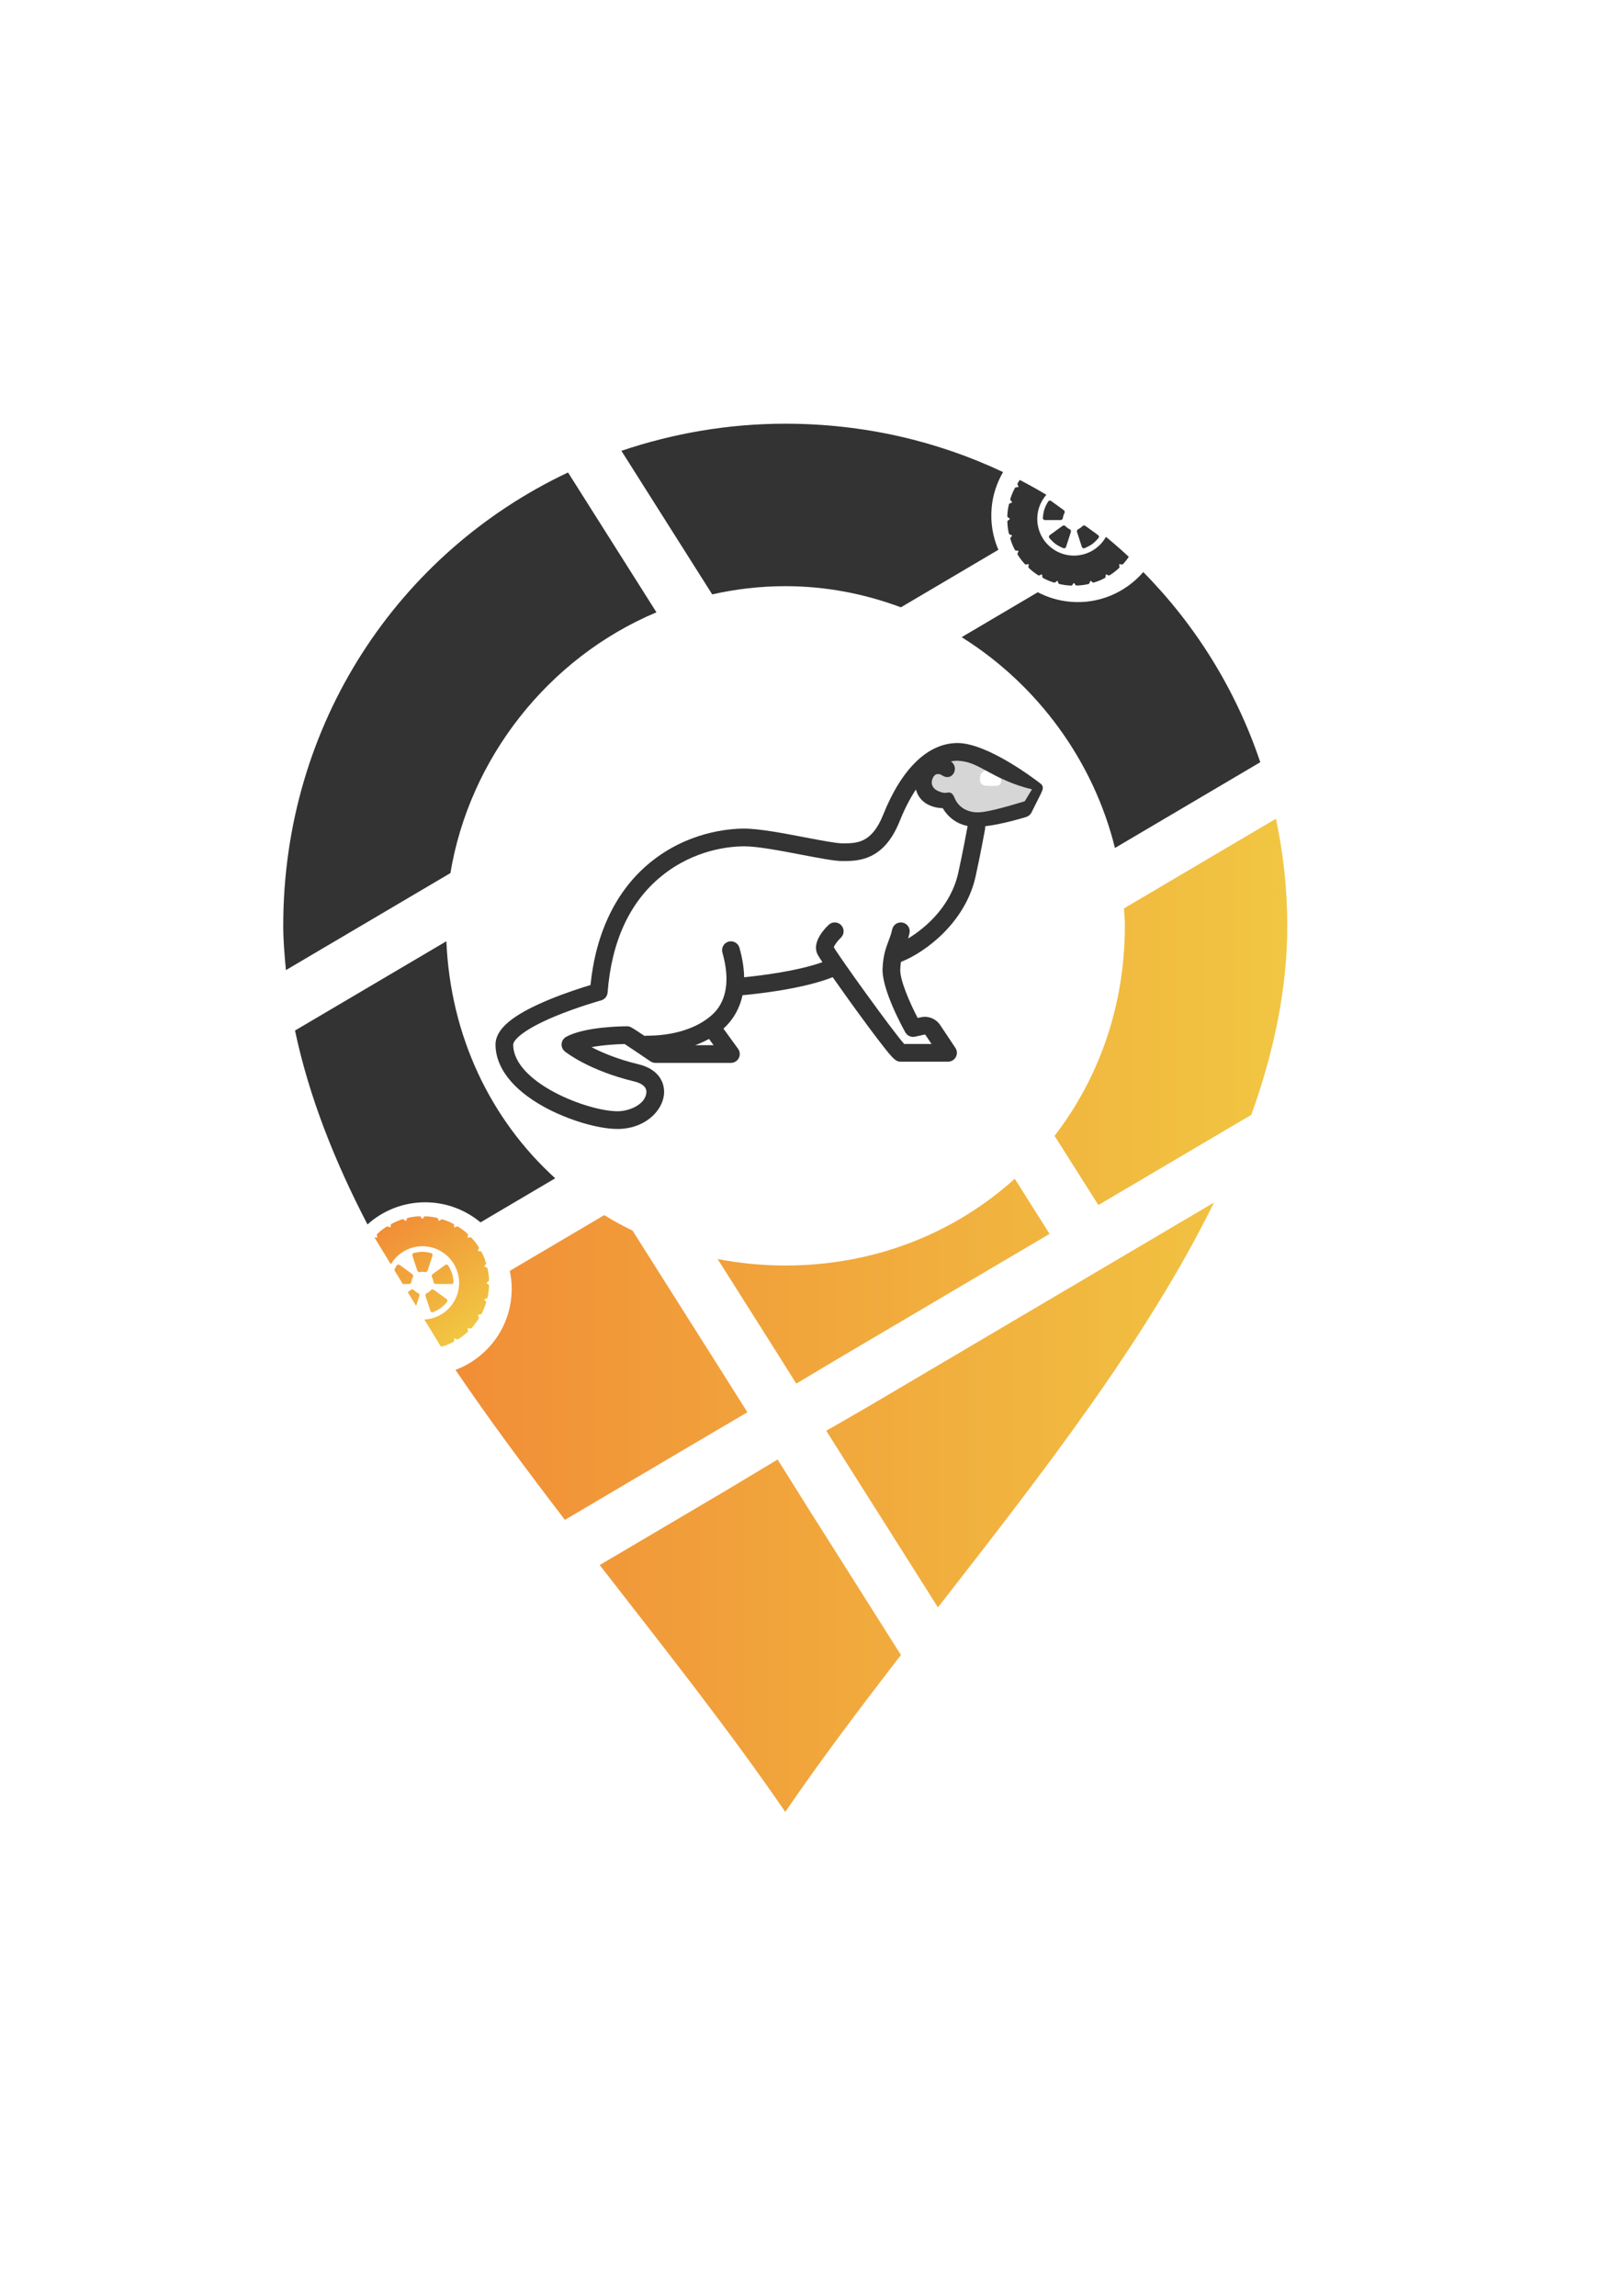 <?xml version="1.0" encoding="UTF-8" standalone="no"?>
<!-- Created with Inkscape (http://www.inkscape.org/) -->

<svg
   xmlns:dc="http://purl.org/dc/elements/1.1/"
   xmlns:cc="http://creativecommons.org/ns#"
   xmlns:rdf="http://www.w3.org/1999/02/22-rdf-syntax-ns#"
   xmlns:svg="http://www.w3.org/2000/svg"
   xmlns="http://www.w3.org/2000/svg"
   xmlns:xlink="http://www.w3.org/1999/xlink"
   xmlns:sodipodi="http://sodipodi.sourceforge.net/DTD/sodipodi-0.dtd"
   xmlns:inkscape="http://www.inkscape.org/namespaces/inkscape"
   width="744.094"
   height="1052.362"
   id="svg3139"
   version="1.1"
   inkscape:version="0.48.4 r9939"
   sodipodi:docname="Nowy dokument 2">
  <defs
     id="defs3141">
    <clipPath
       clipPathUnits="userSpaceOnUse"
       id="clipPath3950">
      <path
         style="fill:none;stroke:#000000;stroke-width:2.543px;stroke-linecap:butt;stroke-linejoin:miter;stroke-opacity:1"
         d="M 115.281,178.462 12.206,8.959 232.857,-47.179 z"
         inkscape:connector-curvature="0"
         sodipodi:nodetypes="cccc"
         id="path3952" />
    </clipPath>
    <linearGradient
       inkscape:collect="always"
       xlink:href="#linearGradient3025-9"
       id="linearGradient4091"
       x1="41.967"
       y1="9.052"
       x2="126.834"
       y2="136.863"
       gradientUnits="userSpaceOnUse" />
    <linearGradient
       id="linearGradient3025-9">
      <stop
         style="stop-color:#f18e37;stop-opacity:1;"
         offset="0"
         id="stop3027-6" />
      <stop
         style="stop-color:#f1c642;stop-opacity:1;"
         offset="1"
         id="stop3029-7" />
    </linearGradient>
    <linearGradient
       inkscape:collect="always"
       xlink:href="#linearGradient3025-9"
       id="linearGradient4248"
       x1="24.014"
       y1="124.299"
       x2="140"
       y2="124.299"
       gradientUnits="userSpaceOnUse" />
    <linearGradient
       id="linearGradient3117">
      <stop
         style="stop-color:#f18e37;stop-opacity:1;"
         offset="0"
         id="stop3119" />
      <stop
         style="stop-color:#f1c642;stop-opacity:1;"
         offset="1"
         id="stop3121" />
    </linearGradient>
    <clipPath
       clipPathUnits="userSpaceOnUse"
       id="clipPath3999">
      <path
         id="path4001"
         class="color c2"
         d="m -20.197,15.669 c -10.294,29.629 -34.12,54.112 -66.446,63.737 -13.074,3.9 -26.32,4.978 -39.097,3.664 l -63.073,81.541 C -85.495,183.301 7.831,242.223 68.26,326.671 L 188.633,171.014 C 130.836,102.982 59.243,50.383 -20.197,15.669 z"
         inkscape:connector-curvature="0"
         style="fill:#333333;fill-opacity:1;overflow:visible"
         sodipodi:nodetypes="ccccccc" />
    </clipPath>
  </defs>
  <sodipodi:namedview
     id="base"
     pagecolor="#ffffff"
     bordercolor="#666666"
     borderopacity="1.0"
     inkscape:pageopacity="0.0"
     inkscape:pageshadow="2"
     inkscape:zoom="0.35"
     inkscape:cx="375"
     inkscape:cy="520"
     inkscape:document-units="px"
     inkscape:current-layer="layer1"
     showgrid="false"
     inkscape:window-width="2511"
     inkscape:window-height="1416"
     inkscape:window-x="1415"
     inkscape:window-y="24"
     inkscape:window-maximized="1" />
  <g
     inkscape:label="Layer 1"
     inkscape:groupmode="layer"
     id="layer1">
    <g
       transform="translate(53.906,2038.382)"
       id="g3085">
      <g
         clip-path="url(#clipPath3950)"
         transform="matrix(0.393,0,0,0.393,109.225,-1480.864)"
         id="g3868-3"
         style="fill:#333333;fill-opacity:1;overflow:visible">
        <path
           style="fill:url(#linearGradient4091);fill-opacity:1"
           inkscape:connector-curvature="0"
           d="m 81.302,92.954 5.664,17.415 c 0.422,1.338 1.843,1.994 3.136,1.463 0,0 5.401,-2.209 8.94,-4.775 3.526,-2.568 7.292,-7.025 7.292,-7.025 0.905,-1.057 0.718,-2.607 -0.398,-3.428 L 91.087,85.831 c -1.124,-0.813 -2.769,-0.606 -3.659,0.483 0,0 -0.62,0.774 -2.122,1.857 -1.491,1.088 -2.416,1.448 -2.416,1.448 -1.307,0.506 -2.011,1.996 -1.588,3.335 m -32.197,7.093 c 0,0 3.774,4.443 7.308,7.017 3.526,2.56 8.929,4.769 8.929,4.769 1.298,0.531 2.712,-0.125 3.141,-1.449 L 74.14,92.946 c 0.435,-1.339 -0.276,-2.828 -1.586,-3.333 0,0 -0.933,-0.358 -2.423,-1.448 -1.497,-1.09 -2.133,-1.857 -2.133,-1.857 -0.884,-1.082 -2.511,-1.302 -3.657,-0.475 L 49.519,96.604 c -1.132,0.82 -1.311,2.373 -0.414,3.443 M 65.874,67.505 51.058,56.731 c -1.124,-0.82 -2.663,-0.516 -3.395,0.669 0,0 -3.078,4.961 -4.424,9.116 -1.353,4.147 -1.786,9.972 -1.786,9.972 -0.098,1.379 0.957,2.539 2.354,2.539 l 18.339,-0.008 c 1.395,-0.006 2.602,-1.139 2.678,-2.54 0,0 0.055,-1 0.622,-2.753 0.559,-1.759 1.103,-2.593 1.103,-2.593 0.759,-1.178 0.462,-2.807 -0.675,-3.628 M 89.437,45.874 c 0.434,-1.326 -0.324,-2.692 -1.679,-3.023 0,0 -5.672,-1.386 -10.03,-1.394 -4.368,0.008 -10.04,1.394 -10.04,1.394 -1.346,0.331 -2.119,1.697 -1.691,3.023 l 5.687,17.43 c 0.429,1.318 1.877,2.132 3.243,1.758 0,0 0.952,-0.263 2.808,-0.254 1.85,0 2.8,0.254 2.8,0.254 1.346,0.359 2.81,-0.428 3.243,-1.765 l 5.659,-17.423 z m 22.204,33.155 c 1.396,0 2.458,-1.147 2.347,-2.539 0,0 -0.435,-5.818 -1.771,-9.972 -1.359,-4.155 -4.419,-9.109 -4.419,-9.109 -0.746,-1.194 -2.271,-1.497 -3.402,-0.683 L 89.568,67.512 c -1.124,0.822 -1.436,2.454 -0.677,3.628 0,0 0.538,0.843 1.104,2.601 0.581,1.753 0.643,2.753 0.643,2.753 0.067,1.386 1.27,2.533 2.677,2.526 l 18.326,0.009 z m 0.856,23.641 C 98.731,121.872 71.984,126.274 52.784,112.494 33.574,98.723 29.179,71.983 42.951,52.781 56.722,33.583 83.454,29.175 102.666,42.94 c 19.201,13.787 23.609,40.519 9.831,59.73 m 42.951,-28.206 c -0.094,-4.245 -0.803,-9.457 -1.877,-13.753 0,0 -0.227,-0.906 -1.111,-1.202 -0.873,-0.293 -1.489,-0.5 -1.936,-0.649 -0.228,-0.084 -0.413,-0.266 -0.48,-0.518 -0.074,-0.274 0.01,-0.55 0.195,-0.741 l -0.004,-0.008 c 0.326,-0.369 0.765,-0.863 1.363,-1.542 0,0 0.618,-0.699 0.356,-1.594 -1.188,-4.077 -3.22,-8.925 -5.371,-12.798 0,0 -0.451,-0.815 -1.384,-0.874 -0.923,-0.056 -1.571,-0.098 -2.036,-0.124 -0.241,-0.023 -0.471,-0.152 -0.6,-0.377 -0.143,-0.246 -0.131,-0.536 -0.002,-0.769 l -0.005,-0.007 c 0.22,-0.438 0.515,-1.032 0.918,-1.841 0,0 0.416,-0.837 -0.068,-1.632 -2.204,-3.628 -5.422,-7.788 -8.501,-10.973 0,0 -0.649,-0.669 -1.563,-0.484 -0.903,0.182 -1.542,0.311 -2,0.407 -0.239,0.038 -0.493,-0.026 -0.676,-0.212 -0.202,-0.198 -0.267,-0.483 -0.202,-0.737 l -0.005,-0.005 c 0.1,-0.481 0.231,-1.131 0.41,-2.017 0,0 0.186,-0.915 -0.489,-1.558 -3.068,-2.934 -7.255,-6.118 -11.051,-8.397 0,0 -0.8,-0.48 -1.636,-0.064 -0.824,0.411 -1.406,0.701 -1.825,0.91 -0.221,0.102 -0.481,0.104 -0.709,-0.027 -0.246,-0.141 -0.382,-0.397 -0.385,-0.661 l -0.009,-0.005 c -0.03,-0.488 -0.071,-1.149 -0.126,-2.052 0,0 -0.056,-0.929 -0.875,-1.378 -3.722,-2.039 -8.589,-4.032 -12.85,-5.252 0,0 -0.895,-0.257 -1.596,0.362 -0.69,0.611 -1.177,1.042 -1.527,1.351 C 97.603,5.398 97.352,5.468 97.1,5.4 96.826,5.327 96.627,5.115 96.556,4.861 L 96.547,4.859 C 96.392,4.394 96.184,3.771 95.894,2.908 c 0,0 -0.297,-0.885 -1.203,-1.104 C 90.568,0.795 85.352,0.13 80.923,0.056 c 0,0 -0.064,0 -0.164,0.012 -0.257,0.021 -0.926,0.137 -1.332,0.755 -0.511,0.767 -0.869,1.31 -1.129,1.7 -0.142,0.197 -0.366,0.329 -0.626,0.329 -0.285,0 -0.531,-0.154 -0.667,-0.379 H 77 c -0.27,-0.408 -0.635,-0.96 -1.135,-1.715 0,0 -0.514,-0.777 -1.446,-0.757 -4.245,0.094 -9.457,0.802 -13.754,1.877 0,0 -0.904,0.226 -1.2,1.111 -0.293,0.874 -0.5,1.49 -0.648,1.935 -0.084,0.228 -0.268,0.413 -0.52,0.481 C 58.023,5.479 57.744,5.393 57.554,5.212 L 57.548,5.213 C 57.484,5.157 57.417,5.097 57.345,5.034 57.257,4.955 57.161,4.871 57.059,4.781 56.959,4.692 56.854,4.601 56.74,4.498 56.652,4.419 56.565,4.343 56.466,4.257 56.327,4.126 56.178,3.994 56.013,3.849 c 0,0 -0.697,-0.619 -1.594,-0.357 -4.077,1.19 -8.929,3.22 -12.799,5.372 0,0 -0.816,0.452 -0.873,1.385 -0.057,0.919 -0.097,1.567 -0.126,2.034 -0.023,0.241 -0.15,0.469 -0.378,0.6 -0.172,0.099 -0.363,0.121 -0.544,0.083 -0.423,-0.212 -1.041,-0.518 -1.944,-0.969 -0.21,-0.103 -0.417,-0.152 -0.61,-0.166 -0.313,-0.049 -0.732,-0.042 -1.146,0.21 -2.484,1.506 -5.208,3.491 -7.705,5.582 -1.153,0.944 -2.249,1.901 -3.225,2.836 -0.198,0.188 -0.316,0.4 -0.392,0.605 -0.126,0.269 -0.221,0.625 -0.136,1.042 0.217,1.068 0.359,1.768 0.453,2.234 -0.023,0.161 -0.088,0.316 -0.212,0.44 -0.184,0.184 -0.438,0.248 -0.676,0.208 -0.46,-0.094 -1.097,-0.223 -2.001,-0.405 -0.914,-0.185 -1.563,0.484 -1.563,0.484 -3.077,3.184 -6.297,7.343 -8.5,10.972 -0.483,0.797 -0.069,1.633 -0.069,1.633 0.405,0.811 0.7,1.402 0.918,1.839 l -0.003,0.007 c 0.129,0.233 0.139,0.521 -0.004,0.769 -0.131,0.227 -0.359,0.354 -0.601,0.377 -0.466,0.028 -1.116,0.068 -2.035,0.126 -0.932,0.056 -1.384,0.872 -1.384,0.872 -2.15,3.873 -4.183,8.722 -5.371,12.798 -0.264,0.895 0.355,1.594 0.355,1.594 0.6,0.678 1.038,1.173 1.362,1.542 l -0.002,0.008 c 0.184,0.19 0.27,0.467 0.195,0.741 -0.067,0.252 -0.255,0.435 -0.481,0.518 -0.444,0.149 -1.06,0.356 -1.935,0.649 -0.885,0.296 -1.111,1.202 -1.111,1.202 -1.074,4.294 -1.781,9.505 -1.876,13.75 -0.02,0.931 0.757,1.448 0.757,1.448 0.28,0.183 0.529,0.349 0.757,0.5 0.122,0.081 0.234,0.156 0.344,0.227 0.167,0.112 0.319,0.213 0.456,0.306 0.057,0.035 0.109,0.071 0.16,0.103 v 0.008 c 0.228,0.136 0.381,0.38 0.381,0.665 0,0.261 -0.132,0.486 -0.331,0.627 -0.39,0.258 -0.933,0.616 -1.701,1.125 -0.778,0.517 -0.763,1.449 -0.763,1.449 0.074,4.431 0.74,9.646 1.748,13.771 0.222,0.906 1.106,1.204 1.106,1.204 0.856,0.285 1.485,0.496 1.949,0.651 l 0.002,0.009 c 0.255,0.072 0.467,0.27 0.541,0.543 0.067,0.252 -0.004,0.505 -0.159,0.691 -0.31,0.352 -0.739,0.838 -1.351,1.528 -0.617,0.699 -0.36,1.596 -0.36,1.596 1.217,4.259 3.21,9.126 5.25,12.851 0.448,0.816 1.381,0.875 1.381,0.875 0.899,0.053 1.563,0.096 2.053,0.125 l 0.003,0.008 c 0.265,0.003 0.521,0.141 0.663,0.383 0.131,0.227 0.127,0.488 0.026,0.71 -0.208,0.419 -0.5,1 -0.909,1.825 -0.417,0.835 0.063,1.636 0.063,1.636 2.278,3.797 5.464,7.982 8.399,11.052 0.645,0.674 1.558,0.488 1.558,0.488 0.888,-0.18 1.536,-0.311 2.018,-0.41 l 0.005,0.005 c 0.256,-0.065 0.539,0 0.739,0.2 0.186,0.185 0.25,0.439 0.21,0.678 -0.094,0.458 -0.224,1.096 -0.406,1.999 -0.187,0.915 0.484,1.563 0.484,1.563 3.183,3.076 7.344,6.297 10.972,8.501 0.797,0.484 1.633,0.067 1.633,0.067 0.812,-0.402 1.401,-0.699 1.84,-0.917 l 0.007,0.005 c 0.231,-0.129 0.521,-0.139 0.768,0.002 0.226,0.131 0.354,0.357 0.377,0.6 0.027,0.467 0.067,1.117 0.125,2.036 0.057,0.931 0.872,1.384 0.872,1.384 3.873,2.15 8.724,4.183 12.8,5.371 0.895,0.262 1.594,-0.357 1.594,-0.357 0.68,-0.6 1.172,-1.037 1.54,-1.359 h 0.008 c 0.19,-0.184 0.467,-0.27 0.741,-0.196 0.079,0.023 0.15,0.058 0.215,0.103 0.01,0.008 0.02,0.016 0.029,0.023 0.061,0.045 0.114,0.098 0.157,0.153 0.152,0.45 0.378,1.128 0.72,2.145 0.296,0.884 1.2,1.112 1.2,1.112 4.297,1.072 9.509,1.781 13.754,1.877 0.117,0 0.227,-0.009 0.331,-0.031 0.084,-0.012 0.162,-0.032 0.238,-0.055 0.011,-0.004 0.024,-0.008 0.036,-0.011 0.071,-0.028 0.137,-0.054 0.202,-0.087 0.011,-0.008 0.022,-0.012 0.035,-0.02 0.062,-0.032 0.118,-0.065 0.171,-0.102 0.011,-0.009 0.02,-0.016 0.029,-0.023 0.052,-0.035 0.1,-0.071 0.143,-0.105 0.009,-0.008 0.015,-0.017 0.023,-0.023 0.041,-0.035 0.077,-0.071 0.11,-0.103 0.008,-0.007 0.012,-0.011 0.017,-0.019 0.031,-0.032 0.06,-0.061 0.081,-0.087 0.005,-0.007 0.007,-0.011 0.012,-0.016 0.04,-0.05 0.064,-0.085 0.064,-0.085 0.131,-0.195 0.248,-0.375 0.36,-0.543 0.026,-0.041 0.055,-0.082 0.081,-0.122 0.334,-0.505 0.591,-0.894 0.789,-1.192 0.009,-0.012 0.018,-0.025 0.024,-0.037 0.136,-0.119 0.312,-0.197 0.509,-0.197 0.259,0 0.484,0.135 0.625,0.332 0.259,0.39 0.618,0.933 1.129,1.701 0.514,0.777 1.447,0.762 1.447,0.762 4.429,-0.074 9.645,-0.74 13.768,-1.747 0.909,-0.224 1.205,-1.106 1.205,-1.106 0.285,-0.858 0.498,-1.485 0.654,-1.951 l 0.007,-0.002 c 0.071,-0.253 0.271,-0.465 0.542,-0.541 0.253,-0.067 0.505,0.005 0.691,0.16 0.353,0.311 0.84,0.738 1.531,1.35 0.698,0.617 1.596,0.363 1.596,0.363 4.257,-1.219 9.126,-3.211 12.848,-5.253 0.818,-0.448 0.875,-1.381 0.875,-1.381 0.056,-0.899 0.096,-1.562 0.124,-2.051 l 0.008,-0.003 c 0.005,-0.265 0.141,-0.521 0.386,-0.664 0.227,-0.131 0.487,-0.127 0.708,-0.025 0.42,0.208 1,0.5 1.826,0.91 0.209,0.104 0.418,0.15 0.611,0.164 0.311,0.051 0.732,0.043 1.146,-0.208 2.481,-1.509 5.206,-3.493 7.704,-5.581 1.151,-0.946 2.248,-1.903 3.226,-2.838 0.195,-0.189 0.313,-0.398 0.389,-0.604 0.127,-0.27 0.222,-0.627 0.138,-1.042 -0.185,-0.905 -0.313,-1.541 -0.407,-1.999 -0.038,-0.24 0.026,-0.493 0.21,-0.678 0.2,-0.2 0.482,-0.268 0.739,-0.2 l 0.005,-0.007 c 0.481,0.1 1.13,0.23 2.016,0.41 0,0 0.917,0.186 1.56,-0.488 2.934,-3.066 6.119,-7.254 8.396,-11.051 0,0 0.481,-0.801 0.064,-1.637 -0.41,-0.824 -0.7,-1.406 -0.907,-1.825 -0.103,-0.222 -0.104,-0.482 0.026,-0.71 0.141,-0.242 0.396,-0.378 0.661,-0.383 l 0.004,-0.008 c 0.023,-0.002 0.044,-0.004 0.07,-0.004 0.032,-0.003 0.068,-0.005 0.103,-0.006 0.153,-0.011 0.321,-0.021 0.507,-0.032 0.382,-0.023 0.829,-0.051 1.375,-0.085 0,0 0.93,-0.055 1.379,-0.875 2.039,-3.723 4.032,-8.59 5.253,-12.85 0,0 0.255,-0.896 -0.364,-1.596 -0.608,-0.691 -1.041,-1.178 -1.351,-1.529 -0.155,-0.186 -0.224,-0.438 -0.155,-0.691 0.07,-0.273 0.284,-0.471 0.537,-0.543 l 0.002,-0.007 c 0.465,-0.157 1.095,-0.366 1.951,-0.653 0,0 0.885,-0.297 1.107,-1.203 1.006,-4.125 1.674,-9.341 1.748,-13.771 0,0 0.016,-0.931 -0.763,-1.448 -0.769,-0.51 -1.311,-0.867 -1.7,-1.127 -0.197,-0.141 -0.329,-0.365 -0.329,-0.627 0,-0.284 0.151,-0.529 0.378,-0.665 v -0.009 c 0.408,-0.271 0.961,-0.636 1.715,-1.136 -0.003,0.004 0.775,-0.51 0.754,-1.443"
           class="color c1"
           id="path3862-6" />
      </g>
      <g
         transform="matrix(3.288,0,0,3.288,75.951,-1844.162)"
         id="g3794"
         style="fill:#333333;fill-opacity:1;overflow:visible">
        <path
           sodipodi:nodetypes="scccsccscccsccccccccscccccccccccccccccc"
           style="fill:url(#linearGradient4248);fill-opacity:1"
           inkscape:connector-curvature="0"
           d="m 117.352,70 c 0,11.201 -3.647,21.297 -9.801,29.279 l 6.109,9.646 21.328,-12.578 C 138.107,87.652 140,78.871 140,70 c 0,-5.143 -0.563,-10.127 -1.579,-14.934 l -21.19,12.503 c 0.042,0.812 0.121,1.611 0.121,2.431 z m -40.013,60.355 29.515,-17.41 -4.854,-7.682 c -8.347,7.545 -19.474,12.094 -31.999,12.094 -3.244,0 -6.389,-0.32 -9.427,-0.897 l 7.084,11.192 3.882,6.168 z m -16.668,1.041 -11.962,-18.901 c -1.357,-0.659 -2.682,-1.381 -3.949,-2.163 l -13.169,7.77 c 0.171,0.81 0.265,1.646 0.265,2.506 0,5.177 -3.264,9.582 -7.842,11.3 4.775,7.028 9.96,13.999 15.262,20.907 l 18.436,-10.881 7.009,-4.122 z m 69.112,-22.82 -48.413,28.563 -5.65,3.256 3.777,5.983 11.794,18.642 c 14.309,-18.383 29.027,-37.198 38.492,-56.444 z M 73.121,151.087 68.935,144.403 61.717,148.734 44.129,159.116 c 9.039,11.636 18.14,23.114 25.871,34.415 4.938,-7.223 10.443,-14.514 16.133,-21.875 z"
           class="color c1"
           id="path4276" />
        <path
           style="fill:#333333;fill-opacity:1"
           inkscape:connector-curvature="0"
           d="m 119.921,20.685 c -2.456,2.835 -6.187,4.499 -10.204,4.136 -1.625,-0.146 -3.144,-0.613 -4.505,-1.325 l -10.618,6.263 c 10.648,6.653 18.404,17.332 21.375,29.389 L 136.235,47.191 C 132.829,37.074 127.207,28.06 119.921,20.685 z m -92.414,90.657 10.417,-6.146 C 28.963,97.061 23.311,85.45 22.748,72.15 L 1.641,84.598 c 1.924,9.103 5.464,18.114 10.104,27.03 2.134,-1.911 4.943,-3.083 8.032,-3.083 2.942,0 5.635,1.053 7.73,2.797 z M 23.311,62.647 C 25.946,46.748 36.868,32.675 52.038,26.293 L 39.71,6.798 C 16.096,17.947 0,41.798 0,70 c 0,2.066 0.184,4.123 0.373,6.174 L 23.311,62.647 z M 98.779,11.72 C 98.941,9.904 99.508,8.224 100.369,6.745 91.217,2.417 80.932,0 70,0 61.965,0 54.299,1.367 47.152,3.781 L 59.814,23.795 C 63.08,23.059 66.482,22.649 70,22.649 c 5.711,0 11.111,1.078 16.126,2.948 L 99.715,17.576 C 98.943,15.79 98.594,13.793 98.779,11.72 z"
           class="color c2"
           id="path4278" />
      </g>
      <g
         transform="matrix(0.541,0,0,0.541,-562.687,-2355.061)"
         id="g3931-9">
        <path
           sodipodi:nodetypes="ccscsccccsccscssscc"
           style="fill:#d6d6d6;fill-opacity:1"
           d="m 1815.714,1253.443 -7.629,13.906 c -8.54,2.48 -29.833,7.627 -39.343,7.627 -8.21,0 -17.088,-3.092 -20.398,-10.792 -1.19,-2.79 -0.562,-3.773 -3.532,-3.773 -0.35,0 -1.358,-1.953 -1.708,-1.903 -0.1,0.01 -12.312,-1.739 -13.992,-7.689 -0.9,-3.17 1.268,-9.289 3.228,-10.659 1.84,-1.29 5.382,-0.65 6.352,0.05 3.36,2.42 7.173,4.29 9.593,0.93 2.42,-3.36 1.66,-8.05 -1.7,-10.47 -0.1,-0.07 -0.19,-0.14 -0.29,-0.2 1.81,-0.36 3.67,-0.55 5.57,-0.55 6.74,0 15.65,3.36 24.63,7.94 -3.84,1.22 -5.616,3.166 -5.616,7.416 0,5.25 2.88,5.938 8.13,5.938 5.25,0 9.856,0.956 9.856,-4.294 0,-0.78 -0.1,-1.53 -0.28,-2.25 6.81,4.16 22.429,5.312 27.129,8.773 z"
           id="path6-6-0"
           inkscape:connector-curvature="0" />
        <path
           sodipodi:nodetypes="ccccccccccccccssccccccccsscccccscscccccscsccccscccsccccscscccccccscscccccsscccscscsccccccccsccccccccccccccccccc"
           style="fill:#333333;fill-opacity:1;stroke:none"
           d="m 1822.463,1249.471 c 2.78,2.21 1.692,5.13 0.113,8.3 l -8,16 c -0.91,1.83 -2.53,3.2 -4.48,3.81 -0.93,0.29 -19.77,6.12 -34.8,7.86 0.1,0.75 0.09,1.53 -0.05,2.32 -0.04,0.22 -4.07,22.35 -8.06,40.29 -8.55,38.49 -41.92,63.98 -63.25,72.34 -0.28,1.87 -0.48,3.94 -0.58,6.34 -0.37,8.91 8.01,28.18 14.76,41.14 l 2.64,-0.58 c 6.38,-1.4 12.85,1.2 16.48,6.64 l 12.87,19.31 c 1.53,2.3 1.68,5.26 0.37,7.7 -1.3,2.44 -3.84,3.96 -6.61,3.96 l -40,0 c -4.26,0 -6.32,-1.9 -16.96,-15.65 -7.09,-9.16 -15.53,-20.65 -21.36,-28.68 -0.17,-0.24 -10.45,-14.4 -19.44,-27.25 -25.31,10.02 -64.16,14.16 -76.42,15.27 -1.67,7.82 -4.84,14.87 -9.53,21.08 -2.02,2.66 -4.25,5.06 -6.63,7.24 l 12.41,17.1 c 1.66,2.29 1.89,5.3 0.61,7.82 -1.28,2.51 -3.86,4.09 -6.68,4.09 l -64,0 c -1.51,0 -2.98,-0.45 -4.22,-1.3 -8.63,-5.87 -18.16,-12.29 -21.84,-14.68 -6.5,0.12 -18.05,0.78 -28.1,2.66 8.85,4.59 22.16,10.27 39.91,14.53 17.6,4.22 22.63,16.23 21.46,26.06 -1.67,14.12 -16.79,28.73 -39.21,28.73 -16.7,0 -42.32,-7.68 -62.3,-18.68 -26.57,-14.619 -41.2,-33.38 -41.2,-52.82 0,-13.08 14.18,-25.07 44.62,-37.76 14.37,-5.99 28.57,-10.5 35.87,-12.68 4.53,-44.7 21.98,-80.55 50.65,-103.9 31.57,-25.71 66,-28.61 79.33,-28.66 12.78,-0.05 33.67,3.95 52.11,7.48 12.88,2.47 26.2,5.02 31.42,5.02 12.2,0 24.82,0 34.54,-24.29 15.66,-39.15 38.02,-60.71 62.96,-60.71 25.54,0 66.257,31.11 70.597,34.55 z m -13.59,14.789 6.105,-10.118 c -16.291,-3.831 -28.846,-10.377 -36.098,-14.324 -11.1,-6.041 -16.981,-9.37 -27.015,-9.896 -1.9,0 -3.76,0.19 -5.57,0.55 0.1,0.06 0.19,0.13 0.29,0.2 3.36,2.42 4.12,7.11 1.7,10.47 -2.42,3.36 -6.452,3.353 -9.812,0.933 -0.97,-0.7 -3.635,-1.45 -5.475,-0.16 -1.96,1.37 -3.58,5.187 -2.68,8.357 1.68,5.95 10.604,6.932 10.704,6.922 0.35,-0.05 3.002,-0.399 3.352,-0.399 2.97,0 4.096,2.408 5.286,5.198 3.31,7.7 11.092,11.669 19.302,11.669 9.51,0 31.371,-6.921 39.911,-9.402 z m -56.327,60.532 c 3.78,-17 7.61,-37.89 7.92,-39.59 -8.99,-1.8 -16.24,-6.96 -21.08,-15.06 -8.34,-0.28 -19.36,-3.73 -22.74,-15.68 -0.011,-0.04 -0.02,-0.08 -0.03,-0.13 -6.05,9.08 -10.66,19.06 -13.79,26.88 -13.48,33.71 -35.38,33.71 -48.46,33.71 -6.65,0 -19.43,-2.45 -34.24,-5.28 -17.67,-3.39 -37.68,-7.22 -49.04,-7.22 -0.06,0 -0.13,0 -0.19,0 -11.74,0.05 -42.06,2.6 -69.92,25.29 -26.89,21.91 -42.24,55.09 -45.63,98.63 -0.25,3.15 -2.44,5.81 -5.49,6.64 -0.2,0.06 -19.88,5.51 -39.22,13.58 -27.84,11.61 -35.27,20.46 -35.27,23.86 0,32.05 62.84,56.5 88.5,56.5 9.43,0 23.12,-5.38 24.32,-15.49 0.73,-6.18 -6,-8.74 -10.07,-9.72 -38.71,-9.29 -58.16,-24.81 -58.97,-25.46 -1.95,-1.58 -2.98,-4.02 -2.75,-6.51 0.23,-2.49 1.68,-4.71 3.88,-5.9 15.89,-8.67 47.98,-8.92 51.59,-8.92 2.18,0 2.68,0.011 14.7,8.12 0.43,-0.07 0.86,-0.12 1.3,-0.12 41.35,0 57.51,-18.58 60.33,-22.3 8.72,-11.52 10.22,-27.73 4.45,-48.16 -1.12,-3.99 1.2,-8.13 5.18,-9.26 3.99,-1.12 8.13,1.2 9.26,5.18 2.51,8.92 3.82,17.25 3.98,25 13.25,-1.31 44.75,-5.07 66.31,-12.79 -2.23,-3.37 -3.84,-5.95 -4.36,-7.12 -4.49,-10.09 6.31,-21.32 9.72,-24.52 3.02,-2.84 7.77,-2.68 10.6,0.34 2.83,3.02 2.68,7.76 -0.33,10.59 -2.66,2.52 -5.41,6.26 -5.97,8.04 5.57,9.58 49.85,71.01 59.66,81.98 l 23.16,0 -5.1,-7.65 c -0.18,-0.25 -0.48,-0.38 -0.79,-0.31 l -8.16,1.79 c -3.23,0.71 -6.54,-0.78 -8.15,-3.67 -2.05,-3.66 -20.02,-36.34 -19.28,-53.95 0.47,-11.28 2.77,-17.38 4.99,-23.28 1.19,-3.14 2.31,-6.11 3.18,-10.04 0.9,-4.04 4.9,-6.59 8.95,-5.69 4.04,0.9 6.59,4.9 5.69,8.95 -0.36,1.61 -0.75,3.1 -1.16,4.49 15.35,-9.31 36.27,-27.62 42.52,-55.75 z m -207.39,146.13 -3.85,-5.31 c -3.8,2.11 -7.74,3.86 -11.7,5.31 z"
           id="path12-5-5"
           inkscape:connector-curvature="0" />
      </g>
      <g
         clip-path="url(#clipPath3999)"
         transform="matrix(0.393,0,0,0.393,407.918,-1831.056)"
         id="g3868-7"
         style="fill:#333333;fill-opacity:1;overflow:visible">
        <path
           style="fill:#333333;fill-opacity:1"
           inkscape:connector-curvature="0"
           d="m 81.302,92.954 5.664,17.415 c 0.422,1.338 1.843,1.994 3.136,1.463 0,0 5.401,-2.209 8.94,-4.775 3.526,-2.568 7.292,-7.025 7.292,-7.025 0.905,-1.057 0.718,-2.607 -0.398,-3.428 L 91.087,85.831 c -1.124,-0.813 -2.769,-0.606 -3.659,0.483 0,0 -0.62,0.774 -2.122,1.857 -1.491,1.088 -2.416,1.448 -2.416,1.448 -1.307,0.506 -2.011,1.996 -1.588,3.335 m -32.197,7.093 c 0,0 3.774,4.443 7.308,7.017 3.526,2.56 8.929,4.769 8.929,4.769 1.298,0.531 2.712,-0.125 3.141,-1.449 L 74.14,92.946 c 0.435,-1.339 -0.276,-2.828 -1.586,-3.333 0,0 -0.933,-0.358 -2.423,-1.448 -1.497,-1.09 -2.133,-1.857 -2.133,-1.857 -0.884,-1.082 -2.511,-1.302 -3.657,-0.475 L 49.519,96.604 c -1.132,0.82 -1.311,2.373 -0.414,3.443 M 65.874,67.505 51.058,56.731 c -1.124,-0.82 -2.663,-0.516 -3.395,0.669 0,0 -3.078,4.961 -4.424,9.116 -1.353,4.147 -1.786,9.972 -1.786,9.972 -0.098,1.379 0.957,2.539 2.354,2.539 l 18.339,-0.008 c 1.395,-0.006 2.602,-1.139 2.678,-2.54 0,0 0.055,-1 0.622,-2.753 0.559,-1.759 1.103,-2.593 1.103,-2.593 0.759,-1.178 0.462,-2.807 -0.675,-3.628 M 89.437,45.874 c 0.434,-1.326 -0.324,-2.692 -1.679,-3.023 0,0 -5.672,-1.386 -10.03,-1.394 -4.368,0.008 -10.04,1.394 -10.04,1.394 -1.346,0.331 -2.119,1.697 -1.691,3.023 l 5.687,17.43 c 0.429,1.318 1.877,2.132 3.243,1.758 0,0 0.952,-0.263 2.808,-0.254 1.85,0 2.8,0.254 2.8,0.254 1.346,0.359 2.81,-0.428 3.243,-1.765 l 5.659,-17.423 z m 22.204,33.155 c 1.396,0 2.458,-1.147 2.347,-2.539 0,0 -0.435,-5.818 -1.771,-9.972 -1.359,-4.155 -4.419,-9.109 -4.419,-9.109 -0.746,-1.194 -2.271,-1.497 -3.402,-0.683 L 89.568,67.512 c -1.124,0.822 -1.436,2.454 -0.677,3.628 0,0 0.538,0.843 1.104,2.601 0.581,1.753 0.643,2.753 0.643,2.753 0.067,1.386 1.27,2.533 2.677,2.526 l 18.326,0.009 z m 0.856,23.641 C 98.731,121.872 71.984,126.274 52.784,112.494 33.574,98.723 29.179,71.983 42.951,52.781 56.722,33.583 83.454,29.175 102.666,42.94 c 19.201,13.787 23.609,40.519 9.831,59.73 m 42.951,-28.206 c -0.094,-4.245 -0.803,-9.457 -1.877,-13.753 0,0 -0.227,-0.906 -1.111,-1.202 -0.873,-0.293 -1.489,-0.5 -1.936,-0.649 -0.228,-0.084 -0.413,-0.266 -0.48,-0.518 -0.074,-0.274 0.01,-0.55 0.195,-0.741 l -0.004,-0.008 c 0.326,-0.369 0.765,-0.863 1.363,-1.542 0,0 0.618,-0.699 0.356,-1.594 -1.188,-4.077 -3.22,-8.925 -5.371,-12.798 0,0 -0.451,-0.815 -1.384,-0.874 -0.923,-0.056 -1.571,-0.098 -2.036,-0.124 -0.241,-0.023 -0.471,-0.152 -0.6,-0.377 -0.143,-0.246 -0.131,-0.536 -0.002,-0.769 l -0.005,-0.007 c 0.22,-0.438 0.515,-1.032 0.918,-1.841 0,0 0.416,-0.837 -0.068,-1.632 -2.204,-3.628 -5.422,-7.788 -8.501,-10.973 0,0 -0.649,-0.669 -1.563,-0.484 -0.903,0.182 -1.542,0.311 -2,0.407 -0.239,0.038 -0.493,-0.026 -0.676,-0.212 -0.202,-0.198 -0.267,-0.483 -0.202,-0.737 l -0.005,-0.005 c 0.1,-0.481 0.231,-1.131 0.41,-2.017 0,0 0.186,-0.915 -0.489,-1.558 -3.068,-2.934 -7.255,-6.118 -11.051,-8.397 0,0 -0.8,-0.48 -1.636,-0.064 -0.824,0.411 -1.406,0.701 -1.825,0.91 -0.221,0.102 -0.481,0.104 -0.709,-0.027 -0.246,-0.141 -0.382,-0.397 -0.385,-0.661 l -0.009,-0.005 c -0.03,-0.488 -0.071,-1.149 -0.126,-2.052 0,0 -0.056,-0.929 -0.875,-1.378 -3.722,-2.039 -8.589,-4.032 -12.85,-5.252 0,0 -0.895,-0.257 -1.596,0.362 -0.69,0.611 -1.177,1.042 -1.527,1.351 C 97.603,5.398 97.352,5.468 97.1,5.4 96.826,5.327 96.627,5.115 96.556,4.861 L 96.547,4.859 C 96.392,4.394 96.184,3.771 95.894,2.908 c 0,0 -0.297,-0.885 -1.203,-1.104 C 90.568,0.795 85.352,0.13 80.923,0.056 c 0,0 -0.064,0 -0.164,0.012 -0.257,0.021 -0.926,0.137 -1.332,0.755 -0.511,0.767 -0.869,1.31 -1.129,1.7 -0.142,0.197 -0.366,0.329 -0.626,0.329 -0.285,0 -0.531,-0.154 -0.667,-0.379 H 77 c -0.27,-0.408 -0.635,-0.96 -1.135,-1.715 0,0 -0.514,-0.777 -1.446,-0.757 -4.245,0.094 -9.457,0.802 -13.754,1.877 0,0 -0.904,0.226 -1.2,1.111 -0.293,0.874 -0.5,1.49 -0.648,1.935 -0.084,0.228 -0.268,0.413 -0.52,0.481 C 58.023,5.479 57.744,5.393 57.554,5.212 L 57.548,5.213 C 57.484,5.157 57.417,5.097 57.345,5.034 57.257,4.955 57.161,4.871 57.059,4.781 56.959,4.692 56.854,4.601 56.74,4.498 56.652,4.419 56.565,4.343 56.466,4.257 56.327,4.126 56.178,3.994 56.013,3.849 c 0,0 -0.697,-0.619 -1.594,-0.357 -4.077,1.19 -8.929,3.22 -12.799,5.372 0,0 -0.816,0.452 -0.873,1.385 -0.057,0.919 -0.097,1.567 -0.126,2.034 -0.023,0.241 -0.15,0.469 -0.378,0.6 -0.172,0.099 -0.363,0.121 -0.544,0.083 -0.423,-0.212 -1.041,-0.518 -1.944,-0.969 -0.21,-0.103 -0.417,-0.152 -0.61,-0.166 -0.313,-0.049 -0.732,-0.042 -1.146,0.21 -2.484,1.506 -5.208,3.491 -7.705,5.582 -1.153,0.944 -2.249,1.901 -3.225,2.836 -0.198,0.188 -0.316,0.4 -0.392,0.605 -0.126,0.269 -0.221,0.625 -0.136,1.042 0.217,1.068 0.359,1.768 0.453,2.234 -0.023,0.161 -0.088,0.316 -0.212,0.44 -0.184,0.184 -0.438,0.248 -0.676,0.208 -0.46,-0.094 -1.097,-0.223 -2.001,-0.405 -0.914,-0.185 -1.563,0.484 -1.563,0.484 -3.077,3.184 -6.297,7.343 -8.5,10.972 -0.483,0.797 -0.069,1.633 -0.069,1.633 0.405,0.811 0.7,1.402 0.918,1.839 l -0.003,0.007 c 0.129,0.233 0.139,0.521 -0.004,0.769 -0.131,0.227 -0.359,0.354 -0.601,0.377 -0.466,0.028 -1.116,0.068 -2.035,0.126 -0.932,0.056 -1.384,0.872 -1.384,0.872 -2.15,3.873 -4.183,8.722 -5.371,12.798 -0.264,0.895 0.355,1.594 0.355,1.594 0.6,0.678 1.038,1.173 1.362,1.542 l -0.002,0.008 c 0.184,0.19 0.27,0.467 0.195,0.741 -0.067,0.252 -0.255,0.435 -0.481,0.518 -0.444,0.149 -1.06,0.356 -1.935,0.649 -0.885,0.296 -1.111,1.202 -1.111,1.202 -1.074,4.294 -1.781,9.505 -1.876,13.75 -0.02,0.931 0.757,1.448 0.757,1.448 0.28,0.183 0.529,0.349 0.757,0.5 0.122,0.081 0.234,0.156 0.344,0.227 0.167,0.112 0.319,0.213 0.456,0.306 0.057,0.035 0.109,0.071 0.16,0.103 v 0.008 c 0.228,0.136 0.381,0.38 0.381,0.665 0,0.261 -0.132,0.486 -0.331,0.627 -0.39,0.258 -0.933,0.616 -1.701,1.125 -0.778,0.517 -0.763,1.449 -0.763,1.449 0.074,4.431 0.74,9.646 1.748,13.771 0.222,0.906 1.106,1.204 1.106,1.204 0.856,0.285 1.485,0.496 1.949,0.651 l 0.002,0.009 c 0.255,0.072 0.467,0.27 0.541,0.543 0.067,0.252 -0.004,0.505 -0.159,0.691 -0.31,0.352 -0.739,0.838 -1.351,1.528 -0.617,0.699 -0.36,1.596 -0.36,1.596 1.217,4.259 3.21,9.126 5.25,12.851 0.448,0.816 1.381,0.875 1.381,0.875 0.899,0.053 1.563,0.096 2.053,0.125 l 0.003,0.008 c 0.265,0.003 0.521,0.141 0.663,0.383 0.131,0.227 0.127,0.488 0.026,0.71 -0.208,0.419 -0.5,1 -0.909,1.825 -0.417,0.835 0.063,1.636 0.063,1.636 2.278,3.797 5.464,7.982 8.399,11.052 0.645,0.674 1.558,0.488 1.558,0.488 0.888,-0.18 1.536,-0.311 2.018,-0.41 l 0.005,0.005 c 0.256,-0.065 0.539,0 0.739,0.2 0.186,0.185 0.25,0.439 0.21,0.678 -0.094,0.458 -0.224,1.096 -0.406,1.999 -0.187,0.915 0.484,1.563 0.484,1.563 3.183,3.076 7.344,6.297 10.972,8.501 0.797,0.484 1.633,0.067 1.633,0.067 0.812,-0.402 1.401,-0.699 1.84,-0.917 l 0.007,0.005 c 0.231,-0.129 0.521,-0.139 0.768,0.002 0.226,0.131 0.354,0.357 0.377,0.6 0.027,0.467 0.067,1.117 0.125,2.036 0.057,0.931 0.872,1.384 0.872,1.384 3.873,2.15 8.724,4.183 12.8,5.371 0.895,0.262 1.594,-0.357 1.594,-0.357 0.68,-0.6 1.172,-1.037 1.54,-1.359 h 0.008 c 0.19,-0.184 0.467,-0.27 0.741,-0.196 0.079,0.023 0.15,0.058 0.215,0.103 0.01,0.008 0.02,0.016 0.029,0.023 0.061,0.045 0.114,0.098 0.157,0.153 0.152,0.45 0.378,1.128 0.72,2.145 0.296,0.884 1.2,1.112 1.2,1.112 4.297,1.072 9.509,1.781 13.754,1.877 0.117,0 0.227,-0.009 0.331,-0.031 0.084,-0.012 0.162,-0.032 0.238,-0.055 0.011,-0.004 0.024,-0.008 0.036,-0.011 0.071,-0.028 0.137,-0.054 0.202,-0.087 0.011,-0.008 0.022,-0.012 0.035,-0.02 0.062,-0.032 0.118,-0.065 0.171,-0.102 0.011,-0.009 0.02,-0.016 0.029,-0.023 0.052,-0.035 0.1,-0.071 0.143,-0.105 0.009,-0.008 0.015,-0.017 0.023,-0.023 0.041,-0.035 0.077,-0.071 0.11,-0.103 0.008,-0.007 0.012,-0.011 0.017,-0.019 0.031,-0.032 0.06,-0.061 0.081,-0.087 0.005,-0.007 0.007,-0.011 0.012,-0.016 0.04,-0.05 0.064,-0.085 0.064,-0.085 0.131,-0.195 0.248,-0.375 0.36,-0.543 0.026,-0.041 0.055,-0.082 0.081,-0.122 0.334,-0.505 0.591,-0.894 0.789,-1.192 0.009,-0.012 0.018,-0.025 0.024,-0.037 0.136,-0.119 0.312,-0.197 0.509,-0.197 0.259,0 0.484,0.135 0.625,0.332 0.259,0.39 0.618,0.933 1.129,1.701 0.514,0.777 1.447,0.762 1.447,0.762 4.429,-0.074 9.645,-0.74 13.768,-1.747 0.909,-0.224 1.205,-1.106 1.205,-1.106 0.285,-0.858 0.498,-1.485 0.654,-1.951 l 0.007,-0.002 c 0.071,-0.253 0.271,-0.465 0.542,-0.541 0.253,-0.067 0.505,0.005 0.691,0.16 0.353,0.311 0.84,0.738 1.531,1.35 0.698,0.617 1.596,0.363 1.596,0.363 4.257,-1.219 9.126,-3.211 12.848,-5.253 0.818,-0.448 0.875,-1.381 0.875,-1.381 0.056,-0.899 0.096,-1.562 0.124,-2.051 l 0.008,-0.003 c 0.005,-0.265 0.141,-0.521 0.386,-0.664 0.227,-0.131 0.487,-0.127 0.708,-0.025 0.42,0.208 1,0.5 1.826,0.91 0.209,0.104 0.418,0.15 0.611,0.164 0.311,0.051 0.732,0.043 1.146,-0.208 2.481,-1.509 5.206,-3.493 7.704,-5.581 1.151,-0.946 2.248,-1.903 3.226,-2.838 0.195,-0.189 0.313,-0.398 0.389,-0.604 0.127,-0.27 0.222,-0.627 0.138,-1.042 -0.185,-0.905 -0.313,-1.541 -0.407,-1.999 -0.038,-0.24 0.026,-0.493 0.21,-0.678 0.2,-0.2 0.482,-0.268 0.739,-0.2 l 0.005,-0.007 c 0.481,0.1 1.13,0.23 2.016,0.41 0,0 0.917,0.186 1.56,-0.488 2.934,-3.066 6.119,-7.254 8.396,-11.051 0,0 0.481,-0.801 0.064,-1.637 -0.41,-0.824 -0.7,-1.406 -0.907,-1.825 -0.103,-0.222 -0.104,-0.482 0.026,-0.71 0.141,-0.242 0.396,-0.378 0.661,-0.383 l 0.004,-0.008 c 0.023,-0.002 0.044,-0.004 0.07,-0.004 0.032,-0.003 0.068,-0.005 0.103,-0.006 0.153,-0.011 0.321,-0.021 0.507,-0.032 0.382,-0.023 0.829,-0.051 1.375,-0.085 0,0 0.93,-0.055 1.379,-0.875 2.039,-3.723 4.032,-8.59 5.253,-12.85 0,0 0.255,-0.896 -0.364,-1.596 -0.608,-0.691 -1.041,-1.178 -1.351,-1.529 -0.155,-0.186 -0.224,-0.438 -0.155,-0.691 0.07,-0.273 0.284,-0.471 0.537,-0.543 l 0.002,-0.007 c 0.465,-0.157 1.095,-0.366 1.951,-0.653 0,0 0.885,-0.297 1.107,-1.203 1.006,-4.125 1.674,-9.341 1.748,-13.771 0,0 0.016,-0.931 -0.763,-1.448 -0.769,-0.51 -1.311,-0.867 -1.7,-1.127 -0.197,-0.141 -0.329,-0.365 -0.329,-0.627 0,-0.284 0.151,-0.529 0.378,-0.665 v -0.009 c 0.408,-0.271 0.961,-0.636 1.715,-1.136 -0.003,0.004 0.775,-0.51 0.754,-1.443"
           class="color c1"
           id="path3862-5" />
        <path
           transform="matrix(2.543,0,0,2.543,-1037.538,-4880.811)"
           d="m 494,2452.742 c 0,17.259 -14.551,31.25 -32.5,31.25 -17.949,0 -32.5,-13.991 -32.5,-31.25 0,-17.259 14.551,-31.25 32.5,-31.25 17.949,0 32.5,13.991 32.5,31.25 z"
           sodipodi:ry="31.25"
           sodipodi:rx="32.5"
           sodipodi:cy="2452.7422"
           sodipodi:cx="461.5"
           id="path4121"
           style="fill:#333333;fill-opacity:1;fill-rule:nonzero;stroke:none"
           sodipodi:type="arc" />
        <rect
           transform="matrix(2.543,0,0,2.543,-1037.538,-4880.811)"
           y="2518.764"
           x="473.054"
           height="192.333"
           width="181.726"
           id="rect4131"
           style="fill:#303d58;fill-opacity:1;fill-rule:nonzero;stroke:#000000;stroke-width:12.641;stroke-linejoin:bevel;stroke-miterlimit:4;stroke-opacity:1;stroke-dasharray:none" />
        <rect
           ry="0"
           transform="matrix(2.543,0,0,2.543,-1037.538,-4880.811)"
           y="2283.992"
           x="360.5"
           height="60"
           width="75"
           id="rect4133"
           style="fill:#303d58;fill-opacity:1;fill-rule:nonzero;stroke:#000000;stroke-width:12.641;stroke-linejoin:bevel;stroke-miterlimit:4;stroke-opacity:1;stroke-dasharray:none" />
      </g>
    </g>
  </g>
</svg>
